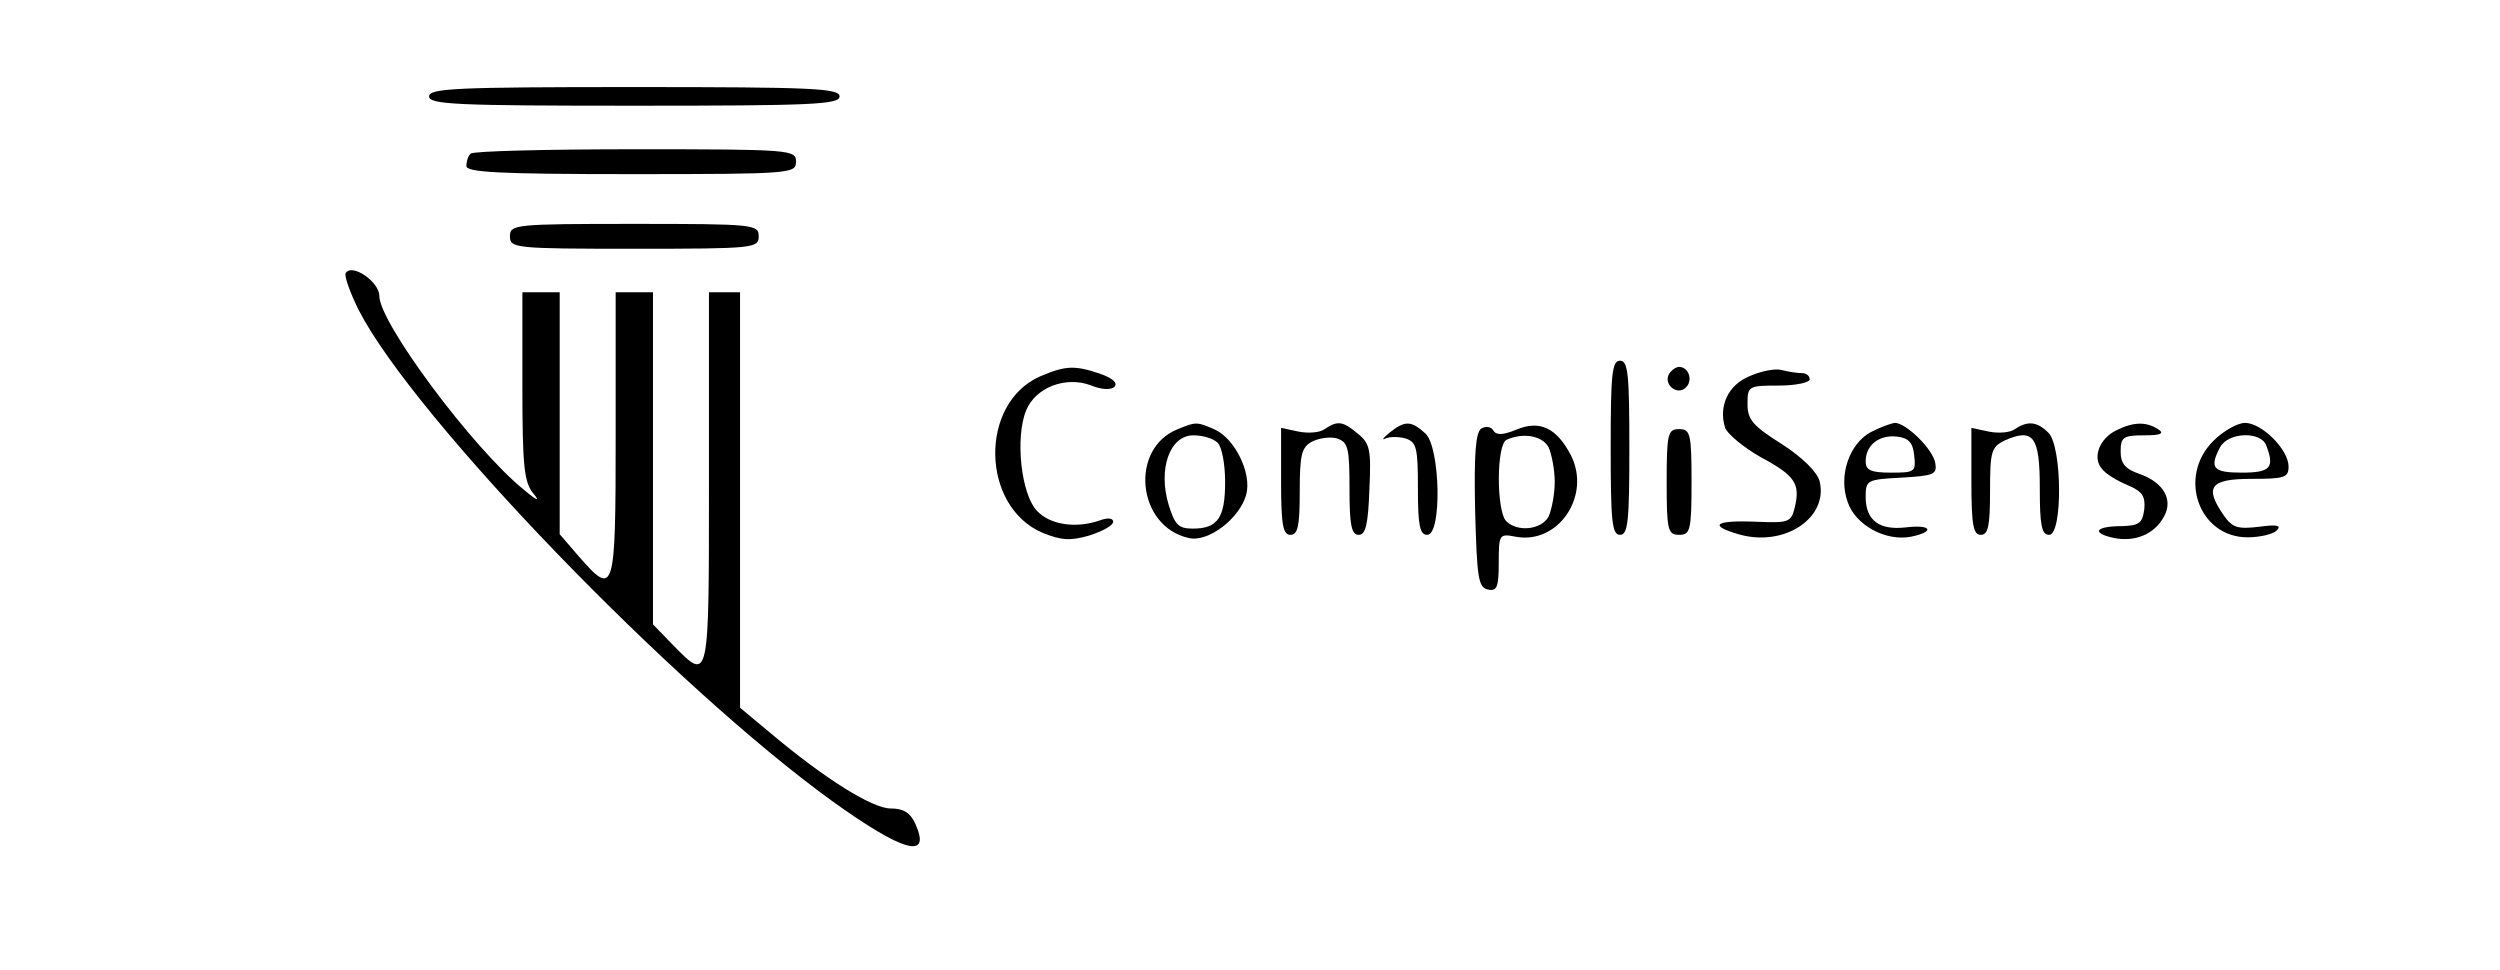 <?xml version="1.0" standalone="no"?>
<!DOCTYPE svg PUBLIC "-//W3C//DTD SVG 20010904//EN"
 "http://www.w3.org/TR/2001/REC-SVG-20010904/DTD/svg10.dtd">
<svg version="1.0" xmlns="http://www.w3.org/2000/svg"
 width="402pt" height="156pt" viewBox="0 0 402 156"
 preserveAspectRatio="xMidYMid meet">

<g transform="translate(0,156) scale(0.1,-0.1)"
fill="#000000" stroke="none">
<path d="M690 1405 c0 -13 43 -15 330 -15 287 0 330 2 330 15 0 13 -43 15
-330 15 -287 0 -330 -2 -330 -15z"/>
<path d="M757 1313 c-4 -3 -7 -12 -7 -20 0 -10 51 -13 265 -13 258 0 265 1
265 20 0 19 -7 20 -258 20 -142 0 -262 -3 -265 -7z"/>
<path d="M820 1180 c0 -19 7 -20 200 -20 193 0 200 1 200 20 0 19 -7 20 -200
20 -193 0 -200 -1 -200 -20z"/>
<path d="M556 1121 c-3 -4 7 -32 21 -60 89 -173 505 -604 761 -789 114 -82
160 -95 134 -37 -8 18 -19 25 -40 25 -29 0 -105 47 -194 122 l-48 40 0 334 0
334 -25 0 -25 0 0 -300 c0 -330 1 -327 -58 -267 l-32 33 0 267 0 267 -30 0
-30 0 0 -230 c0 -255 -2 -260 -59 -195 l-31 36 0 194 0 195 -30 0 -30 0 0
-152 c0 -130 3 -154 18 -172 11 -13 5 -11 -15 6 -82 66 -233 269 -233 312 0
23 -44 53 -54 37z"/>
<path d="M2590 840 c0 -118 2 -140 15 -140 13 0 15 22 15 140 0 118 -2 140
-15 140 -13 0 -15 -22 -15 -140z"/>
<path d="M1673 955 c-99 -43 -96 -210 4 -252 30 -12 44 -13 75 -4 21 7 38 16
38 22 0 6 -9 7 -22 2 -38 -13 -79 -7 -100 15 -26 26 -36 118 -18 162 15 37 64
56 105 40 17 -7 32 -7 37 -2 6 6 -3 14 -23 21 -41 14 -56 13 -96 -4z"/>
<path d="M2684 959 c-10 -17 13 -36 27 -22 12 12 4 33 -11 33 -5 0 -12 -5 -16
-11z"/>
<path d="M2813 955 c-34 -14 -50 -48 -39 -83 4 -10 29 -31 57 -47 56 -30 64
-43 55 -81 -6 -24 -10 -25 -61 -23 -68 3 -80 -6 -26 -21 72 -19 141 28 127 86
-4 15 -27 38 -61 60 -46 29 -55 39 -55 64 0 29 1 30 50 30 28 0 50 5 50 10 0
6 -6 10 -12 10 -7 0 -22 2 -33 5 -11 3 -34 -2 -52 -10z"/>
<path d="M1894 870 c-78 -31 -66 -156 17 -175 32 -8 83 32 93 70 9 34 -18 89
-50 104 -29 13 -31 13 -60 1z m64 -22 c7 -7 12 -35 12 -63 0 -58 -12 -75 -52
-75 -23 0 -29 6 -39 39 -17 57 2 111 40 111 15 0 32 -5 39 -12z"/>
<path d="M2130 870 c-8 -6 -27 -7 -42 -4 l-28 6 0 -86 c0 -70 3 -86 15 -86 12
0 15 14 15 70 0 59 3 71 20 80 12 6 30 8 40 5 18 -6 20 -16 20 -81 0 -58 3
-74 15 -74 11 0 15 17 17 73 3 64 1 74 -19 90 -24 20 -32 21 -53 7z"/>
<path d="M2234 864 c-10 -8 -13 -13 -6 -9 7 3 21 3 32 0 18 -6 20 -15 20 -81
0 -59 3 -74 15 -74 24 0 21 141 -3 163 -23 21 -33 21 -58 1z"/>
<path d="M2382 871 c-9 -6 -12 -40 -10 -132 3 -109 5 -124 21 -127 14 -3 17 4
17 43 0 46 1 47 27 42 69 -13 122 66 89 131 -23 44 -50 57 -88 41 -22 -9 -32
-9 -37 -1 -3 6 -12 7 -19 3z m108 -30 c5 -11 10 -36 10 -56 0 -20 -5 -45 -10
-56 -12 -21 -50 -25 -68 -7 -16 16 -16 125 1 131 27 12 57 6 67 -12z"/>
<path d="M3008 865 c-35 -19 -52 -71 -37 -112 12 -37 61 -64 102 -56 39 8 33
20 -8 15 -43 -5 -65 11 -65 49 0 27 2 28 58 31 51 3 57 5 54 23 -3 22 -47 65
-65 65 -7 -1 -24 -7 -39 -15z m70 -37 c3 -27 1 -28 -37 -28 -33 0 -41 4 -41
18 0 26 21 43 50 40 19 -2 26 -10 28 -30z"/>
<path d="M3240 870 c-8 -6 -27 -7 -42 -4 l-28 6 0 -86 c0 -70 3 -86 15 -86 12
0 15 14 15 70 0 65 2 71 24 82 46 20 56 6 56 -77 0 -60 3 -75 15 -75 22 0 21
142 -1 164 -18 18 -33 20 -54 6z"/>
<path d="M3403 868 c-27 -13 -39 -44 -23 -62 6 -8 24 -19 41 -26 24 -10 29
-18 27 -39 -3 -22 -8 -26 -35 -27 -44 0 -51 -11 -14 -19 34 -7 66 6 81 35 15
27 -2 55 -40 68 -23 8 -30 17 -30 36 0 23 4 26 38 26 27 0 33 3 22 10 -19 12
-39 12 -67 -2z"/>
<path d="M3559 851 c-58 -58 -23 -155 55 -155 20 0 41 5 47 11 8 8 1 10 -28 6
-34 -4 -43 -2 -57 18 -32 46 -22 59 44 59 54 0 60 2 60 20 0 27 -43 70 -70 70
-12 0 -35 -13 -51 -29z m85 -7 c14 -36 7 -44 -39 -44 -46 0 -53 7 -35 41 13
24 65 26 74 3z"/>
<path d="M2680 785 c0 -78 2 -85 20 -85 18 0 20 7 20 85 0 78 -2 85 -20 85
-18 0 -20 -7 -20 -85z"/>
</g>
</svg>
